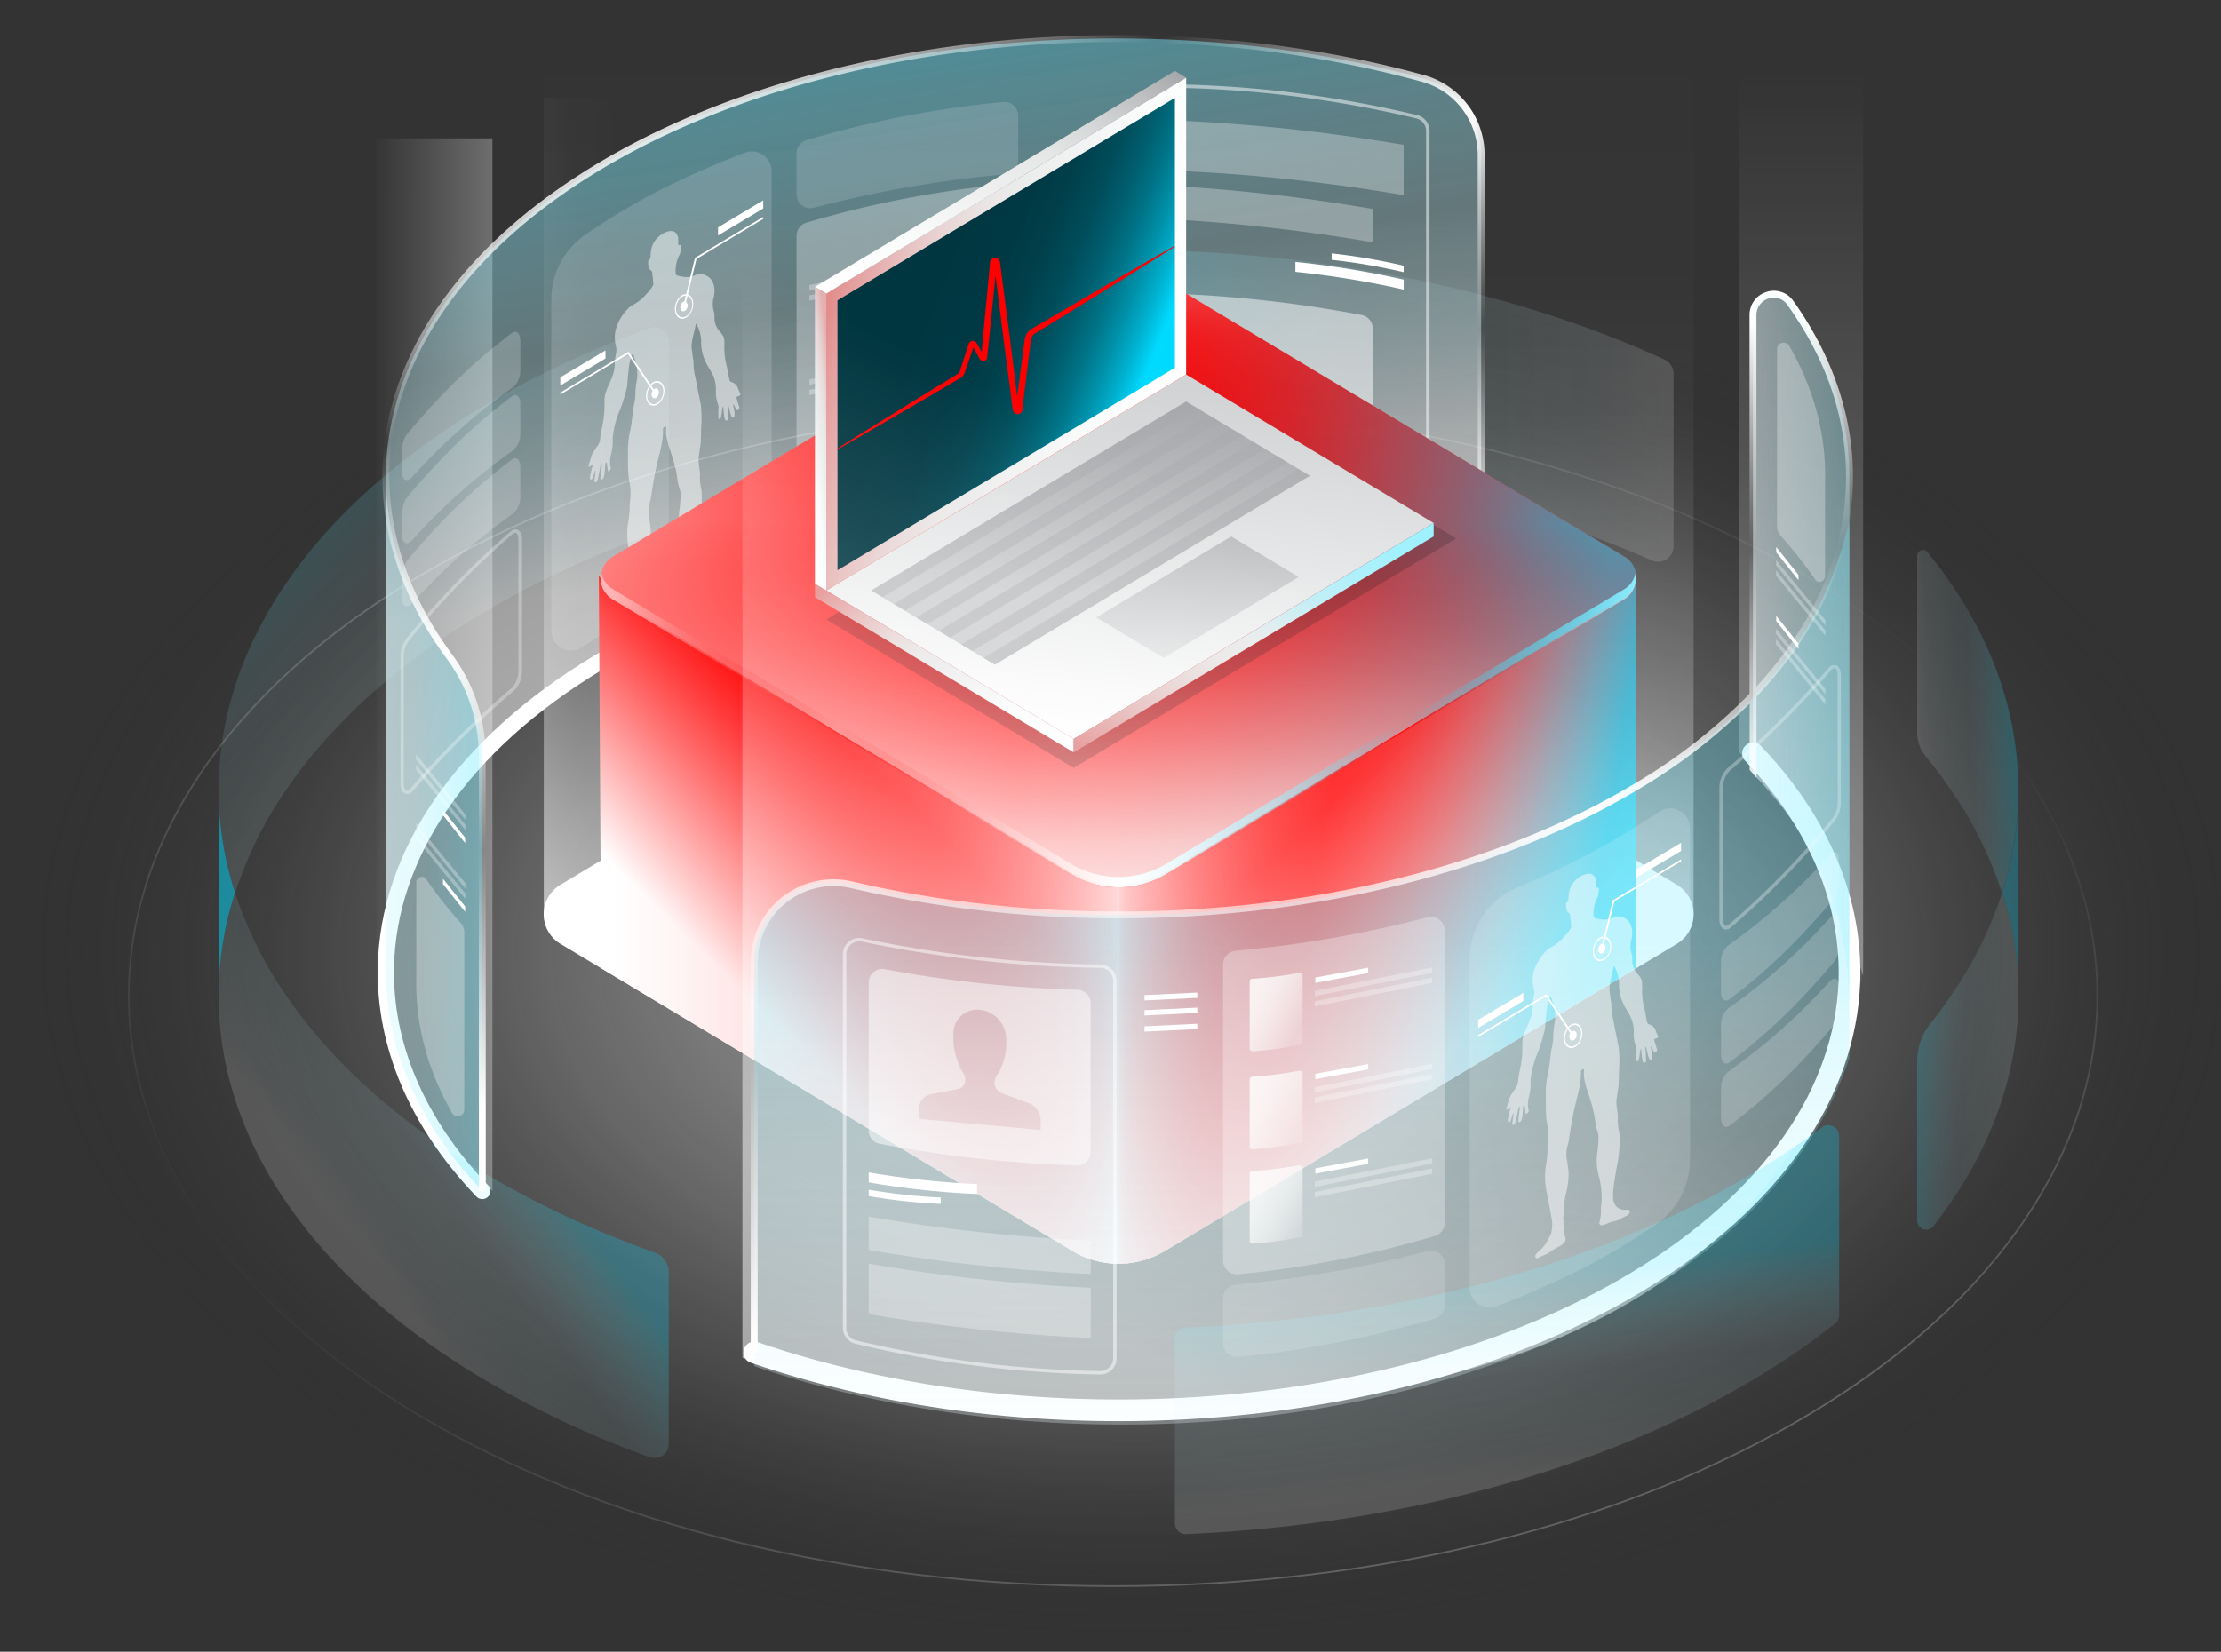 <svg xmlns="http://www.w3.org/2000/svg" xmlns:xlink="http://www.w3.org/1999/xlink" width="820" height="609.978" viewBox="0 0 820 609.978"><rect x="0" y="0" width="820" height="609.978" fill="#333333" stroke="none"/><defs><style>.a{fill:url(#a);}.b,.c{fill:none;stroke:#fff;stroke-linecap:round;stroke-miterlimit:10;}.b{stroke-width:6px;}.c{stroke-width:8px;}.d{opacity:0.32;fill:url(#b);}.e,.f,.g{opacity:0.49;}.e{fill:url(#c);}.f{fill:url(#d);}.h{fill:#00daff;}.h,.n,.o,.q,.t{opacity:0.5;}.i{fill:url(#e);}.j{fill:url(#f);}.k{fill:url(#g);}.l{fill:url(#h);}.m{fill:url(#i);}.n{fill:url(#j);}.o{fill:url(#k);}.p{fill:url(#l);}.r,.s,.t,.u{fill:#fff;}.s{opacity:0.15;}.az,.ba,.u,.v{opacity:0.3;}.w{opacity:0.2;}.x{fill:url(#m);}.y{fill:url(#n);}.z{fill:url(#o);}.aa{fill:url(#p);}.ab{fill:url(#q);}.ac{fill:url(#r);}.ad{fill:url(#s);}.ae{fill:url(#t);}.af{fill:url(#u);}.ag{fill:url(#v);}.ah{fill:url(#w);}.ai{fill:url(#x);}.aj{fill:url(#y);}.ak{fill:url(#z);}.al{fill:#231f20;opacity:0.22;}.am{fill:url(#aa);}.an{fill:url(#ab);}.ao{fill:url(#ac);}.ap{fill:url(#ad);}.aq{fill:url(#ae);}.ar{fill:url(#af);}.as{fill:url(#ag);}.at{fill:red;}.au{fill:url(#ah);}.av{fill:url(#ai);}.aw{fill:#a7a9ac;opacity:0.33;}.ax{fill:url(#aj);}.ay{fill:url(#ak);}.az{fill:url(#al);}.ba{fill:url(#am);}.bb{fill:url(#an);}.bc{fill:url(#ao);}.bd{fill:url(#ap);}.be{fill:url(#aq);}</style><radialGradient id="a" cx="417.955" cy="351.416" r="547.441" gradientTransform="translate(107.049 188.358) scale(0.744 0.464)" gradientUnits="userSpaceOnUse"><stop offset="0" stop-color="#fff" stop-opacity="0.502"/><stop offset="0.18" stop-color="#f8f8f8" stop-opacity="0.478"/><stop offset="0.36" stop-color="#e4e3e3" stop-opacity="0.439"/><stop offset="0.53" stop-color="#c1c0c0" stop-opacity="0.361"/><stop offset="0.71" stop-color="#918f8f" stop-opacity="0.251"/><stop offset="0.88" stop-color="#535051" stop-opacity="0.11"/><stop offset="1" stop-color="#231f20" stop-opacity="0"/></radialGradient><linearGradient id="b" x1="0.26" y1="0.026" x2="0.706" y2="0.907" gradientUnits="objectBoundingBox"><stop offset="0" stop-color="#fff" stop-opacity="0.698"/><stop offset="0.13" stop-color="#fff" stop-opacity="0.49"/><stop offset="0.3" stop-color="#fff" stop-opacity="0.231"/><stop offset="0.43" stop-color="#fff" stop-opacity="0.059"/><stop offset="0.5" stop-color="#fff" stop-opacity="0"/><stop offset="0.56" stop-color="#fff" stop-opacity="0.031"/><stop offset="0.64" stop-color="#fff" stop-opacity="0.102"/><stop offset="0.73" stop-color="#fff" stop-opacity="0.22"/><stop offset="0.83" stop-color="#fff" stop-opacity="0.38"/><stop offset="0.94" stop-color="#fff" stop-opacity="0.588"/><stop offset="1" stop-color="#fff" stop-opacity="0.698"/></linearGradient><linearGradient id="c" x1="0.477" y1="0.381" x2="0.567" y2="0.853" gradientUnits="objectBoundingBox"><stop offset="0" stop-color="#00daff" stop-opacity="0.502"/><stop offset="0.1" stop-color="#2de1ff" stop-opacity="0.431"/><stop offset="0.36" stop-color="#92efff" stop-opacity="0.259"/><stop offset="0.5" stop-color="#b9f5ff" stop-opacity="0.2"/><stop offset="0.65" stop-color="#c5f7ff" stop-opacity="0.22"/><stop offset="0.87" stop-color="#e5fbff" stop-opacity="0.259"/><stop offset="1" stop-color="#fff" stop-opacity="0.302"/></linearGradient><linearGradient id="d" x1="0" y1="0.5" x2="1" y2="0.5" xlink:href="#c"/><linearGradient id="e" x1="-0.126" y1="0.405" x2="1.073" y2="0.602" xlink:href="#c"/><linearGradient id="f" x1="0.996" y1="0.425" x2="-0.007" y2="0.561" xlink:href="#c"/><linearGradient id="g" x1="0.628" y1="0.39" x2="0.342" y2="0.656" xlink:href="#c"/><linearGradient id="h" x1="0.201" y1="0.15" x2="0.674" y2="0.686" xlink:href="#c"/><linearGradient id="i" x1="2.159" y1="0.543" x2="-0.061" y2="0.461" gradientUnits="objectBoundingBox"><stop offset="0.2" stop-color="#fff" stop-opacity="0.502"/><stop offset="0.65" stop-color="#fff" stop-opacity="0.212"/><stop offset="1" stop-color="#fff" stop-opacity="0"/></linearGradient><linearGradient id="j" x1="0.499" y1="0.551" x2="0.405" y2="0.04" gradientUnits="objectBoundingBox"><stop offset="0" stop-color="#fff"/><stop offset="0.26" stop-color="#d8f9ff" stop-opacity="0.831"/><stop offset="0.48" stop-color="#baf5ff" stop-opacity="0.698"/><stop offset="1" stop-color="#66e9ff"/></linearGradient><linearGradient id="k" x1="-0.55" y1="0.609" x2="0.876" y2="0.461" gradientUnits="objectBoundingBox"><stop offset="0" stop-color="#fff"/><stop offset="0.3" stop-color="#dbfaff" stop-opacity="0.859"/><stop offset="0.63" stop-color="#b0f4ff" stop-opacity="0.698"/><stop offset="1" stop-color="#66e9ff" stop-opacity="0.698"/></linearGradient><linearGradient id="l" x1="0.61" y1="0.68" x2="0.307" y2="0.055" gradientUnits="objectBoundingBox"><stop offset="0" stop-color="#fff"/><stop offset="0.07" stop-color="#fff" stop-opacity="0.761"/><stop offset="0.23" stop-color="#fff" stop-opacity="0.169"/><stop offset="0.28" stop-color="#fff" stop-opacity="0"/><stop offset="0.41" stop-color="#fff" stop-opacity="0.529"/><stop offset="0.52" stop-color="#fff"/><stop offset="0.78" stop-color="#fff" stop-opacity="0"/><stop offset="1" stop-color="#fff"/></linearGradient><linearGradient id="m" x1="-71.972" y1="9.999" x2="-71.187" y2="10.692" gradientUnits="objectBoundingBox"><stop offset="0" stop-color="#fff" stop-opacity="0.8"/><stop offset="0.14" stop-color="#fff" stop-opacity="0.78"/><stop offset="0.31" stop-color="#fff" stop-opacity="0.729"/><stop offset="0.48" stop-color="#fff" stop-opacity="0.639"/><stop offset="0.66" stop-color="#fff" stop-opacity="0.51"/><stop offset="0.85" stop-color="#fff" stop-opacity="0.349"/><stop offset="1" stop-color="#fff" stop-opacity="0.2"/></linearGradient><linearGradient id="n" x1="-71.986" y1="12.469" x2="-71.146" y2="13.226" xlink:href="#m"/><linearGradient id="o" x1="-72.003" y1="14.869" x2="-71.116" y2="15.653" xlink:href="#m"/><linearGradient id="p" x1="0.5" y1="0.719" x2="0.5" y2="0.009" gradientUnits="objectBoundingBox"><stop offset="0" stop-color="#fff" stop-opacity="0.502"/><stop offset="0.06" stop-color="#fff" stop-opacity="0.42"/><stop offset="0.17" stop-color="#fff" stop-opacity="0.29"/><stop offset="0.29" stop-color="#fff" stop-opacity="0.188"/><stop offset="0.42" stop-color="#fff" stop-opacity="0.102"/><stop offset="0.56" stop-color="#fff" stop-opacity="0.039"/><stop offset="0.74" stop-color="#fff" stop-opacity="0.012"/><stop offset="1" stop-color="#fff" stop-opacity="0"/></linearGradient><linearGradient id="q" x1="-0.083" y1="0.563" x2="0.186" y2="0.534" gradientUnits="objectBoundingBox"><stop offset="0" stop-color="#fff" stop-opacity="0.302"/><stop offset="0.01" stop-color="#fff" stop-opacity="0.29"/><stop offset="0.15" stop-color="#fff" stop-opacity="0.188"/><stop offset="0.31" stop-color="#fff" stop-opacity="0.102"/><stop offset="0.48" stop-color="#fff" stop-opacity="0.039"/><stop offset="0.69" stop-color="#fff" stop-opacity="0.012"/><stop offset="1" stop-color="#fff" stop-opacity="0"/></linearGradient><linearGradient id="r" x1="-10.047" y1="0.563" x2="-9.778" y2="0.534" xlink:href="#q"/><linearGradient id="s" x1="0.005" y1="0.495" x2="0.996" y2="0.505" gradientUnits="objectBoundingBox"><stop offset="0" stop-color="#ff8a8a"/><stop offset="0.4" stop-color="red"/></linearGradient><linearGradient id="t" x1="0.389" y1="0.345" x2="0.639" y2="0.693" gradientUnits="objectBoundingBox"><stop offset="0" stop-color="red"/><stop offset="0.29" stop-color="#ff3c3c"/><stop offset="0.94" stop-color="#ffd3d3"/><stop offset="1" stop-color="#ffe0e0"/></linearGradient><linearGradient id="u" x1="0.613" y1="0.347" x2="0.37" y2="0.675" gradientUnits="objectBoundingBox"><stop offset="0" stop-color="red"/><stop offset="0.25" stop-color="#ff3c3c"/><stop offset="0.83" stop-color="#ffd3d3"/><stop offset="1" stop-color="#fff"/></linearGradient><linearGradient id="v" x1="0.053" y1="0.466" x2="0.969" y2="0.536" gradientUnits="objectBoundingBox"><stop offset="0" stop-color="red" stop-opacity="0"/><stop offset="0.37" stop-color="red" stop-opacity="0"/><stop offset="0.55" stop-color="#aa4955" stop-opacity="0.231"/><stop offset="0.76" stop-color="#4f97b0" stop-opacity="0.478"/><stop offset="0.92" stop-color="#16c7e9" stop-opacity="0.639"/><stop offset="1" stop-color="#00daff" stop-opacity="0.698"/></linearGradient><linearGradient id="w" x1="0.907" y1="0.581" x2="0.373" y2="0.475" gradientUnits="objectBoundingBox"><stop offset="0" stop-color="#00daff" stop-opacity="0.698"/><stop offset="1" stop-color="#fff" stop-opacity="0"/></linearGradient><linearGradient id="x" x1="0.496" y1="0.991" x2="0.504" y2="0.028" gradientUnits="objectBoundingBox"><stop offset="0" stop-color="#fff" stop-opacity="0.8"/><stop offset="0.06" stop-color="#fff2f2" stop-opacity="0.761"/><stop offset="0.16" stop-color="#ffd0d0" stop-opacity="0.651"/><stop offset="0.3" stop-color="#ff9898" stop-opacity="0.478"/><stop offset="0.46" stop-color="#ff4b4b" stop-opacity="0.239"/><stop offset="0.6" stop-color="red" stop-opacity="0"/><stop offset="0.73" stop-color="#ff0f0f" stop-opacity="0.012"/><stop offset="0.83" stop-color="#ff3f3f" stop-opacity="0.051"/><stop offset="0.92" stop-color="#ff8f8f" stop-opacity="0.11"/><stop offset="1" stop-color="#fff" stop-opacity="0.2"/></linearGradient><linearGradient id="y" x1="0.013" y1="0.5" x2="0.984" y2="0.5" gradientUnits="objectBoundingBox"><stop offset="0" stop-color="red" stop-opacity="0"/><stop offset="0.05" stop-color="#ff0909" stop-opacity="0.031"/><stop offset="0.13" stop-color="#f22" stop-opacity="0.11"/><stop offset="0.22" stop-color="#ff4b4b" stop-opacity="0.239"/><stop offset="0.32" stop-color="#ff8484" stop-opacity="0.42"/><stop offset="0.43" stop-color="#ffcdcd" stop-opacity="0.639"/><stop offset="0.5" stop-color="#fff" stop-opacity="0.8"/><stop offset="0.51" stop-color="#fff0f0" stop-opacity="0.749"/><stop offset="0.58" stop-color="#ffb1b1" stop-opacity="0.561"/><stop offset="0.65" stop-color="#ff7b7b" stop-opacity="0.388"/><stop offset="0.72" stop-color="#ff4f4f" stop-opacity="0.251"/><stop offset="0.79" stop-color="#ff2c2c" stop-opacity="0.141"/><stop offset="0.86" stop-color="#ff1414" stop-opacity="0.059"/><stop offset="0.93" stop-color="#ff0505" stop-opacity="0.02"/><stop offset="1" stop-color="red" stop-opacity="0"/></linearGradient><linearGradient id="z" x1="0.004" y1="0.485" x2="0.995" y2="0.505" gradientUnits="objectBoundingBox"><stop offset="0" stop-color="#ffb5b5"/><stop offset="0.23" stop-color="red" stop-opacity="0"/><stop offset="0.23" stop-color="#ff0505" stop-opacity="0.02"/><stop offset="0.29" stop-color="#ff5050" stop-opacity="0.31"/><stop offset="0.35" stop-color="#ff8e8e" stop-opacity="0.561"/><stop offset="0.4" stop-color="#ffbfbf" stop-opacity="0.749"/><stop offset="0.45" stop-color="#ffe2e2" stop-opacity="0.89"/><stop offset="0.49" stop-color="#fff7f7" stop-opacity="0.969"/><stop offset="0.51" stop-color="#fff"/><stop offset="0.53" stop-color="#f7feff" stop-opacity="0.969"/><stop offset="0.57" stop-color="#e2fbff" stop-opacity="0.89"/><stop offset="0.61" stop-color="#bff6ff" stop-opacity="0.749"/><stop offset="0.66" stop-color="#8fefff" stop-opacity="0.561"/><stop offset="0.71" stop-color="#51e6ff" stop-opacity="0.322"/><stop offset="0.77" stop-color="#06dbff" stop-opacity="0.02"/><stop offset="0.78" stop-color="#00daff" stop-opacity="0"/><stop offset="1" stop-color="#94efff"/></linearGradient><linearGradient id="aa" x1="0.589" y1="0.037" x2="0.408" y2="0.98" gradientUnits="objectBoundingBox"><stop offset="0" stop-color="#d1d3d4"/><stop offset="1" stop-color="#fff"/></linearGradient><linearGradient id="ab" x1="0.974" y1="0.955" x2="0.027" y2="0.045" gradientUnits="objectBoundingBox"><stop offset="0" stop-color="#fff"/><stop offset="0.23" stop-color="#fafbfb"/><stop offset="0.49" stop-color="#ededed"/><stop offset="0.51" stop-color="#ebecec"/><stop offset="0.6" stop-color="#ebe7e7"/><stop offset="0.71" stop-color="#e9d7d7"/><stop offset="0.83" stop-color="#e7bebe"/><stop offset="0.96" stop-color="#e49b9b"/><stop offset="1" stop-color="#e38d8d"/></linearGradient><linearGradient id="ac" x1="0.987" y1="0.019" x2="0.017" y2="0.977" gradientUnits="objectBoundingBox"><stop offset="0" stop-color="#9ef1ff"/><stop offset="0.11" stop-color="#a3f1fe"/><stop offset="0.23" stop-color="#b1f0fa"/><stop offset="0.36" stop-color="#c7eef5"/><stop offset="0.49" stop-color="#e7eced"/><stop offset="0.51" stop-color="#ebecec"/><stop offset="0.6" stop-color="#ebe7e7"/><stop offset="0.71" stop-color="#e9d7d7"/><stop offset="0.83" stop-color="#e7bebe"/><stop offset="0.96" stop-color="#e49b9b"/><stop offset="1" stop-color="#e38d8d"/></linearGradient><linearGradient id="ad" x1="0.967" y1="0.618" x2="0.024" y2="0.38" xlink:href="#ab"/><linearGradient id="ae" x1="0.025" y1="0.965" x2="0.985" y2="0.026" gradientUnits="objectBoundingBox"><stop offset="0" stop-color="#fff"/><stop offset="0.23" stop-color="#fafbfb"/><stop offset="0.49" stop-color="#ededed"/><stop offset="0.51" stop-color="#ebecec"/><stop offset="0.62" stop-color="#e6e7e7"/><stop offset="0.75" stop-color="#d6d8d9"/><stop offset="0.9" stop-color="#bdbfc1"/><stop offset="1" stop-color="#a7a9ac"/></linearGradient><linearGradient id="af" x1="0.349" y1="0.984" x2="0.645" y2="0.041" gradientUnits="objectBoundingBox"><stop offset="0" stop-color="#fff"/><stop offset="0.23" stop-color="#fafbfb"/><stop offset="0.49" stop-color="#ededed"/><stop offset="0.51" stop-color="#ebecec"/><stop offset="0.62" stop-color="#eae7e7"/><stop offset="0.77" stop-color="#e8d7d7"/><stop offset="0.92" stop-color="#e5bebe"/><stop offset="1" stop-color="#e3afaf"/></linearGradient><linearGradient id="ag" x1="0.28" y1="0.377" x2="0.856" y2="0.699" gradientUnits="objectBoundingBox"><stop offset="0" stop-color="#003640"/><stop offset="0.24" stop-color="#003843"/><stop offset="0.39" stop-color="#00404b"/><stop offset="0.52" stop-color="#004c5a"/><stop offset="0.63" stop-color="#005e6e"/><stop offset="0.73" stop-color="#007589"/><stop offset="0.82" stop-color="#0091aa"/><stop offset="0.91" stop-color="#00b2d0"/><stop offset="0.99" stop-color="#00d7fc"/><stop offset="1" stop-color="#00daff"/></linearGradient><linearGradient id="ah" x1="0.559" y1="0.005" x2="0.472" y2="0.738" gradientUnits="objectBoundingBox"><stop offset="0" stop-color="#a7a9ac"/><stop offset="1" stop-color="#d1d3d4"/></linearGradient><linearGradient id="ai" x1="0.542" y1="-0.046" x2="0.46" y2="1.022" gradientUnits="objectBoundingBox"><stop offset="0" stop-color="#bcbec0"/><stop offset="1" stop-color="#e6e7e8"/></linearGradient><linearGradient id="aj" x1="0.5" y1="0.833" x2="0.5" y2="0.036" gradientUnits="objectBoundingBox"><stop offset="0" stop-color="#fff" stop-opacity="0.302"/><stop offset="0.29" stop-color="#fff" stop-opacity="0.212"/><stop offset="1" stop-color="#fff" stop-opacity="0"/></linearGradient><linearGradient id="ak" x1="0.18" y1="1.004" x2="0.534" y2="0.251" xlink:href="#i"/><linearGradient id="al" x1="0.5" y1="0.993" x2="0.5" y2="0.451" gradientUnits="objectBoundingBox"><stop offset="0" stop-color="#fff"/><stop offset="0.28" stop-color="#d7f9ff" stop-opacity="0.871"/><stop offset="0.63" stop-color="#a1f1ff" stop-opacity="0.698"/><stop offset="1" stop-color="#66e9ff"/></linearGradient><linearGradient id="am" x1="-0.317" y1="0.623" x2="2.794" y2="0.186" gradientUnits="objectBoundingBox"><stop offset="0" stop-color="#fff"/><stop offset="0.21" stop-color="#d6f9ff" stop-opacity="0.839"/><stop offset="0.63" stop-color="#7cecff" stop-opacity="0.502"/><stop offset="1" stop-color="#66e9ff"/></linearGradient><linearGradient id="an" x1="0.5" y1="0.991" x2="0.5" y2="0.029" xlink:href="#l"/><linearGradient id="ao" x1="0.066" y1="0.117" x2="0.852" y2="0.811" xlink:href="#m"/><linearGradient id="ap" x1="0.052" y1="0.096" x2="0.892" y2="0.853" xlink:href="#m"/><linearGradient id="aq" x1="0.034" y1="0.089" x2="0.923" y2="0.873" xlink:href="#m"/></defs><rect class="a" width="820" height="609.978"/><g transform="translate(142.455 197.209)"><path class="b" d="M516.49,176.553c-103.162-35.43-237.726-26.8-325.576,25.911-51.594,30.956-77.836,71.583-78.789,112.376h0c-.648,28.669,11.208,57.427,35.582,82.97" transform="translate(-112.1 -155.186)"/><path class="c" d="M587.869,218.93c24.768,25.949,36.611,55.228,35.582,84.355-1.487,40.335-27.729,80.39-78.725,110.99-87.849,52.7-222.388,61.328-325.576,25.911" transform="translate(-83.113 -137.926)"/></g><g transform="translate(47.248 149.457)"><path class="d" d="M400.968,554.24h0c-97.52,0-188.953-22.633-257.461-63.7-34.629-20.765-61.455-45.062-79.729-72.193-17.651-26.229-26.6-53.945-26.6-82.423s8.9-56.181,26.572-82.4c18.248-27.131,45.062-51.429,79.666-72.193,68.483-41.085,159.9-63.717,257.423-63.717h0c97.52,0,188.941,22.633,257.423,63.717,34.629,20.777,61.443,45.075,79.716,72.232,17.639,26.216,26.585,53.945,26.585,82.423s-8.9,56.181-26.559,82.385c-18.261,27.131-45.049,51.416-79.653,72.168C589.9,531.607,498.488,554.24,400.968,554.24Zm-.127-435.994c-97.406,0-188.712,22.595-257.093,63.628-34.527,20.714-61.265,44.948-79.475,72-17.562,26.1-26.47,53.716-26.458,82.042s8.9,55.915,26.5,82.067c18.223,27.055,44.973,51.289,79.526,72,68.406,41.021,159.725,63.6,257.131,63.616s188.7-22.595,257.055-63.616c34.527-20.7,61.252-44.922,79.45-71.977,17.562-26.1,26.458-53.691,26.458-82.029s-8.9-55.915-26.483-82.08c-18.21-27.068-44.96-51.3-79.5-72.028-68.394-41.034-159.7-63.628-257.105-63.628Z" transform="translate(-37.18 -117.61)"/></g><g transform="translate(80.723 92.217)"><path class="e" d="M555.833,344.108c-58.456,35.074-133.75,54.288-210.671,57.643a3.99,3.99,0,0,0-3.812,3.978v68.267a3.99,3.99,0,0,0,4.155,3.99c76.794-3.393,151.961-22.607,210.328-57.63a280.284,280.284,0,0,0,29.228-20.066,3.952,3.952,0,0,0,1.512-3.139v-66.2a3.978,3.978,0,0,0-6.354-3.177,282.023,282.023,0,0,1-24.386,16.33Z" transform="translate(11.71 -3.673)"/><path class="f" d="M534.309,182.036V118.345a5.719,5.719,0,0,0-3.329-5.21C467.555,84.16,390.431,70.7,314.183,72.774a5.718,5.718,0,0,0-5.553,5.731v64.81a5.731,5.731,0,0,0,5.9,5.719c74.189-1.957,149.279,10.789,211.688,38.263a5.731,5.731,0,0,0,8.095-5.261Z" transform="translate(2.85 -72.567)"/><g class="g" transform="translate(627.105 110.874)"><path class="h" d="M587.734,228.45h0a124.639,124.639,0,0,1-6.024,39.394,125.325,125.325,0,0,1,6,35.366h0Z" transform="translate(-550.309 -141.23)"/><path class="i" d="M594.374,294.816a125.324,125.324,0,0,0-6-35.366,146.205,146.205,0,0,1-17.1,35.366q-4.282,6.532-9.353,12.911A22.137,22.137,0,0,0,557,321.477v59a3.355,3.355,0,0,0,6,2.071C584.614,354.886,595.047,324.807,594.374,294.816Z" transform="translate(-557 -132.835)"/><path class="j" d="M557,161.944v65.28a13.724,13.724,0,0,0,3.088,8.7q4.5,5.49,8.413,11.107a148.058,148.058,0,0,1,19.824,39.394,124.641,124.641,0,0,0,6.023-39.394c-.318-29.647-11.437-59.269-33.523-86.413A2.148,2.148,0,0,0,557,161.944Z" transform="translate(-557 -159.815)"/></g><path class="h" d="M69.568,268.128a124.27,124.27,0,0,1-6.036-38.975V227.12h0v80.9h0A124.372,124.372,0,0,1,69.568,268.128Z" transform="translate(-63.522 -30.716)"/><g class="g" transform="translate(0.012 28.597)"><path class="k" d="M160.6,362.413c-31.1-18.655-54.644-40.157-70.859-63.133a148.237,148.237,0,0,1-20.18-39.89,124.372,124.372,0,0,0-6.024,39.89c.737,50.577,33.04,101.015,97.063,139.38a361.6,361.6,0,0,0,62.014,29.228,5.261,5.261,0,0,0,7.078-4.943V399.532a7.625,7.625,0,0,0-5.083-7.193,363.156,363.156,0,0,1-64.009-29.927Z" transform="translate(-63.532 -50.575)"/><path class="l" d="M160.519,124.666C97.056,162.79,64.765,212.694,63.57,262.877v2.033a124.27,124.27,0,0,0,6.036,38.975,148.835,148.835,0,0,1,20.968-41.008c16.114-22.544,39.394-43.626,69.995-61.963a364.093,364.093,0,0,1,65.674-30.5,5.2,5.2,0,0,0,3.495-4.918v-65.2a5.223,5.223,0,0,0-7.015-4.905,361.373,361.373,0,0,0-62.2,29.279Z" transform="translate(-63.522 -95.071)"/></g></g><g transform="translate(138.922 51.111)"><path class="m" d="M109.32,40.22H152.2V428.928L128.649,406.5,109.32,354.181Z" transform="translate(-109.32 -40.22)"/></g><g transform="translate(142.481 14.192)"><path class="n" d="M112.184,169.422c1.487-40.322,27.729-80.377,78.789-110.978C272.76,9.328,395.175-1.512,494.944,25.9a29.228,29.228,0,0,1,21.54,28.262v161.39c-103.162-35.43-237.726-26.8-325.576,25.911-51.594,30.956-77.836,71.583-78.789,112.376Z" transform="translate(-112.12 -11.168)"/></g><g transform="translate(142.481 172.446)"><path class="o" d="M112.145,320.091c-.648,28.669,11.208,57.427,35.582,82.97V242.383a62.269,62.269,0,0,0-12.352-36.967c-16.33-22.086-24.056-45.952-23.179-69.715Z" transform="translate(-112.12 -135.7)"/></g><g transform="translate(141.207 12.959)"><path class="p" d="M149.257,437.045h-2.542V276.367A60.6,60.6,0,0,0,134.6,240.15c-16.215-21.934-24.31-46.307-23.421-70.5,1.563-42.482,29.736-82.271,79.348-112.033,79.64-47.782,202.22-60.922,304.989-32.685a30.626,30.626,0,0,1,22.506,29.495v161.39h-2.542V54.424a28.072,28.072,0,0,0-20.6-26.979C392.7-.677,270.922,12.348,191.841,59.8c-48.849,29.3-76.578,68.33-78.115,109.936-.864,23.611,7.053,47.438,22.874,68.9a63.171,63.171,0,0,1,12.606,37.73Z" transform="translate(-111.118 -10.197)"/></g><g transform="translate(147.894 31.147)"><g class="q" transform="translate(69.389 54.18)"><path class="r" d="M209.039,110.231c.165,1.271.343,2.631.521,3.939a8.234,8.234,0,0,1,.2,1.6,20.052,20.052,0,0,0,.61,5.083c.318,1.487.585,3,.877,4.5l1.067,5.325a3.64,3.64,0,0,1,.127.534,54.4,54.4,0,0,1,.254,6.481c-.152,2.427-.165,4.791-.254,7.193a21.5,21.5,0,0,1-.292,2.3c-.178,1.271-.369,2.542-.534,3.812a5.338,5.338,0,0,0,0,1.271c.152,1.372.343,2.732.508,4.1a10.166,10.166,0,0,1,0,1.4,20.472,20.472,0,0,0,.559,5.185,9.375,9.375,0,0,1,.076,1.067,46.043,46.043,0,0,1-.966,11.208c-.445,2.542-.877,5.007-1.195,7.485a27.077,27.077,0,0,0-.241,3.812c0,3.088,1.919,4.956,4.664,4.753a2.415,2.415,0,0,1,1.271.178.775.775,0,0,1,.216.839,2.414,2.414,0,0,1-.864,1.106,18.476,18.476,0,0,0-2.834,1.423,6.507,6.507,0,0,1-2.2.737,11.055,11.055,0,0,0-2.631.928,7.955,7.955,0,0,1-1.741.521c-.674.1-1.131-.534-.851-1.347a14.131,14.131,0,0,0,.483-4.727c0-1.042.267-2.2.28-3.241a33.536,33.536,0,0,0-1.271-9.76,20.815,20.815,0,0,1-.254-8.285c.191-1.487.267-2.936.369-4.384a7.968,7.968,0,0,0-.546-3.431,19.06,19.06,0,0,1-.674-3.2c-.127-.762-.165-1.589-.343-2.313a67.83,67.83,0,0,0-2.287-8.146,37.932,37.932,0,0,1-1.487-5.655,14.053,14.053,0,0,1,0-2.656c0-.432-.14-.61-.6-.394a.9.9,0,0,0-.572.978c.165,3.812-1.055,7.892-2.046,11.984-.635,2.542-1.08,5.159-1.55,7.726-.343,1.906-.585,3.812-.9,5.655-.1.61-.292,1.271-.445,1.868a11.437,11.437,0,0,0-.267,5.083,34.588,34.588,0,0,1,.673,5.261,30.982,30.982,0,0,1-.966,7.243,26.891,26.891,0,0,0-.8,6.57,3.025,3.025,0,0,1,0,1.118,5.452,5.452,0,0,0,.114,3.495,3.126,3.126,0,0,1,0,1.474,4.206,4.206,0,0,0,.241,2.974,3.064,3.064,0,0,1,.254,1.08,2.211,2.211,0,0,1-.89,1.893,6.684,6.684,0,0,1-1.449.991,20.334,20.334,0,0,0-3.812,2.364,3.978,3.978,0,0,1-.724.445,19.343,19.343,0,0,0-3.3,1.487.712.712,0,0,1-.864-.241,1.156,1.156,0,0,1,.356-1.385c.267-.267.483-.7.75-.864a11.92,11.92,0,0,0,3.329-4.054c.368-.6.686-1.271,1-1.843a3.38,3.38,0,0,0,.356-.851,17.792,17.792,0,0,0,.356-4.054c-.521-3.558-1.271-6.977-1.906-10.471a28.733,28.733,0,0,1-.7-7.625,26.491,26.491,0,0,1,.343-3.113,33.37,33.37,0,0,0,.546-6.024c0-1.093.241-2.3.267-3.406a19.9,19.9,0,0,0-.254-4.893c-.851-3.52-.572-7.625-.648-11.6a32.875,32.875,0,0,1,.8-7.841c.521-2.3.686-4.537,1.017-6.8a16.911,16.911,0,0,1,.368-2.542,21.209,21.209,0,0,0,.572-5.083,35.377,35.377,0,0,1,.61-4.778,14.742,14.742,0,0,0,0-3.253c0-2.237-1.017-3.812-1.334-5.782,0-.1-.165-.127-.28-.14s-.152.178-.2.28a15.415,15.415,0,0,0-1.207,4.74c-.28,2.148-.419,4.244-.623,6.354a2.91,2.91,0,0,1-.064.661,65.977,65.977,0,0,1-2.427,8.209,34.985,34.985,0,0,0-2.681,9.175,10.167,10.167,0,0,0-.191,1.792,19.952,19.952,0,0,1-.7,6.214,10.763,10.763,0,0,0-.1,4.257c0,.241.191.457.1.686a2.033,2.033,0,0,1-.635.851c-.381.28-.458,0-.5-.356-.1-.877-.2-1.754-.33-2.631,0-.1-.178-.114-.267-.165-.089.152-.241.318-.254.432-.127,1.271-.2,2.389-.343,3.584a7.333,7.333,0,0,1-.356,1.677,1.563,1.563,0,0,1-.712.661c-.14.064-.292-.178-.419-.318a.584.584,0,0,1,0-.305c.191-1.588.381-3.164.559-4.74a1.251,1.251,0,0,0-.152-.432,2.873,2.873,0,0,0-.356.623c-.33,1.525-.61,3.024-.928,4.537-.178.851-.6,1.588-.94,1.677s-.445-.483-.318-1.334.241-1.868.343-2.8c0-.127-.089-.216-.14-.318a1.894,1.894,0,0,1-.165.5l-.61,1.881c-.152.508-.432,1.029-.864,1-.2,0-.33-.47-.292-.788a19.77,19.77,0,0,1,.432-2.338c.152-.674.356-1.36.534-2.046a3.365,3.365,0,0,1,.114-.623c-.152.152-.3.318-.47.457a4.192,4.192,0,0,1-.686.534c-.343.165-.585.14-.432-.381.381-1.271.737-2.542,1.131-3.749a4.447,4.447,0,0,1,.521-1,19.85,19.85,0,0,1,1.372-2.1,5.744,5.744,0,0,0,1.271-3.317,27.763,27.763,0,0,1,.635-3.812,38.469,38.469,0,0,0,.928-9.137,13.33,13.33,0,0,1,.33-3.406,22.672,22.672,0,0,1,1.271-3.215c.432-1.029.89-2.059,1.271-3.088a13.979,13.979,0,0,0,.928-4.842,27.08,27.08,0,0,1,.483-3.939,4.5,4.5,0,0,0,0-2.148,14.272,14.272,0,0,1-.419-4.791,12.544,12.544,0,0,1,1.347-4.422,16.787,16.787,0,0,1,3.355-4.842,6.773,6.773,0,0,1,1.957-1.512,16.609,16.609,0,0,0,5.007-4.1,13.572,13.572,0,0,0,2.237-2.847,1.665,1.665,0,0,0,.267-.788c-.114-1.449-.267-2.885-.445-4.3a.928.928,0,0,0-.394-.623c-.953-.635-1.093-1.906-1.067-3.3a1.106,1.106,0,0,1,.2-.635c.915-.572.623-1.169.686-1.779a17.613,17.613,0,0,1,.368-2.643,8.273,8.273,0,0,1,2.681-4.194,7.892,7.892,0,0,1,3.9-2.008c1.97-.292,3.024.877,3.241,2.745a12.708,12.708,0,0,1,0,1.563c0,.572,0,1.042.7.788a.447.447,0,0,1,.381.407,18.322,18.322,0,0,1-.267,2.287,4.156,4.156,0,0,1-.445,1.195,12.708,12.708,0,0,0-1.271,6.71.826.826,0,0,0,.635.7c2.059.483,4.079,1.055,6.735-.241a4.041,4.041,0,0,1,3.647.14c2.046.826,3.139,2.669,3.3,5.388a11.436,11.436,0,0,1-.381,3.113,8.9,8.9,0,0,0,0,4.283,8.666,8.666,0,0,1,.381,2.542,7.18,7.18,0,0,0,1.855,5.3A14.781,14.781,0,0,1,220.756,106a4.384,4.384,0,0,1,.381,1.652,20.663,20.663,0,0,1,0,2.351,25.327,25.327,0,0,0,.839,6.888c.394,1.588.61,3.291.966,4.905.114.47.343,1.017.737,1.118a3.406,3.406,0,0,1,2.542,2.542,10.448,10.448,0,0,0,.674,1.423c.318.686.165.991-.661,1.271s-.712.28-.546.839c.3,1,.572,2.046.915,3.012a.877.877,0,0,1-.241,1.042c-.432.457-.686.178-.826,0-.343-.534-.585-1.156-.877-1.728,0-.089-.127-.1-.2-.153a.8.8,0,0,0-.064.33c.152.839.343,1.665.47,2.542a3.812,3.812,0,0,1,0,1.372c-.076.445-.61.788-.813.546a2.682,2.682,0,0,1-.534-1.017c-.33-1.144-.61-2.338-.915-3.495a.813.813,0,0,0-.178-.28,2.746,2.746,0,0,0-.114.5c.076.89.191,1.779.254,2.669v1.868a.851.851,0,0,1-.432.877.621.621,0,0,1-.686-.152,9.277,9.277,0,0,1-.394-1.792c-.127-.966-.2-1.97-.318-2.948,0-.089-.076-.14-.114-.216a1.511,1.511,0,0,0-.152.33c-.114.661-.216,1.271-.318,1.982s-.127.979-.229,1.487-.292.75-.635.737-.318-.241-.318-.457a24.371,24.371,0,0,1,0-3.329,3.457,3.457,0,0,0-.165-1.576,13.2,13.2,0,0,1-.8-5.007,12.466,12.466,0,0,0-1.677-6.913c-.686-1.271-1.538-2.453-2.135-3.812a16.609,16.609,0,0,1-1.614-6.824,13.382,13.382,0,0,0-1.741-7.027c0-.076-.127-.127-.191-.2a3.4,3.4,0,0,0-.089.343C210.069,104.513,208.963,107.5,209.039,110.231Z" transform="translate(-170.983 -67.145)"/></g><path class="s" d="M160.16,98.639a29.012,29.012,0,0,1,12.708-23.967,254.523,254.523,0,0,1,26.191-15.8A338.583,338.583,0,0,1,231.6,44.5a7.32,7.32,0,0,1,9.938,6.824V172.344A29.063,29.063,0,0,1,223.5,199.285c-6.125,2.542-13.623,5.871-22.213,10.255A288.466,288.466,0,0,0,171.6,227.052a7.307,7.307,0,0,1-11.437-6.074Z" transform="translate(-104.525 -19.227)"/><ellipse class="r" cx="1.855" cy="1.296" rx="1.855" ry="1.296" transform="translate(102.867 83.386) rotate(-72.67)"/><path class="r" d="M198.918,94.557c-1.843.114-3.113-1.83-2.808-4.333s2.046-4.638,3.9-4.753,3.113,1.83,2.808,4.333S200.773,94.443,198.918,94.557Zm1.017-8.527c-1.614.1-3.152,1.97-3.418,4.168s.851,3.9,2.542,3.812,3.152-1.97,3.418-4.168S201.561,85.929,199.935,86.03Z" transform="translate(-94.803 -8.004)"/><ellipse class="r" cx="1.855" cy="1.296" rx="1.855" ry="1.296" transform="translate(92.23 115.496) rotate(-72.67)"/><path class="r" d="M190.548,119.827c-1.843.114-3.113-1.83-2.808-4.333s2.046-4.638,3.9-4.753,3.113,1.83,2.808,4.333S192.4,119.713,190.548,119.827Zm1.029-8.527c-1.627.1-3.164,1.97-3.431,4.168s.851,3.9,2.478,3.812,3.152-1.97,3.418-4.168S193.166,111.2,191.577,111.3Z" transform="translate(-97.069 -1.161)"/><path class="r" d="M208.61,71.2v-3L225.3,58.23v3Z" transform="translate(-91.405 -15.379)"/><path class="r" d="M162.79,114.792v-3l16.673-9.963v3Z" transform="translate(-103.813 -3.573)"/><path class="r" d="M199.11,96.157l-.61-.14,4.333-17.855.114-.064L228.033,63.04v.75L203.393,78.569Z" transform="translate(-94.143 -14.077)"/><path class="r" d="M162.79,118.044v-.737l25.174-15.1,10.141,15.211-.534.343-9.8-14.69Z" transform="translate(-103.813 -3.47)"/><g class="q" transform="translate(278.823)"><path class="r" d="M341.775,24.51h.114a415.636,415.636,0,0,1,90.378,11.361,5.985,5.985,0,0,1,4.587,5.858V179.673a6.011,6.011,0,0,1-7.244,5.9A454.446,454.446,0,0,0,341.75,175.9a6.062,6.062,0,0,1-5.96-6.024V30.534a6.011,6.011,0,0,1,5.985-6.024Zm89.082,159.929a4.715,4.715,0,0,0,2.961-1.055,4.778,4.778,0,0,0,1.766-3.711V41.729a4.74,4.74,0,0,0-3.609-4.626,414.747,414.747,0,0,0-90.111-11.323,4.854,4.854,0,0,0-3.38,1.347,4.791,4.791,0,0,0-1.423,3.406V169.875a4.791,4.791,0,0,0,4.715,4.753,455.8,455.8,0,0,1,88.091,9.7A4.4,4.4,0,0,0,430.858,184.439Z" transform="translate(-335.79 -24.51)"/></g><path class="t" d="M339.136,150.111a463.935,463.935,0,0,1,71.266,7.625,4.994,4.994,0,0,0,5.884-4.918V98.174a5.007,5.007,0,0,0-4.028-4.918A464.956,464.956,0,0,0,339.4,85.25a4.981,4.981,0,0,0-5.083,4.994v54.822A4.994,4.994,0,0,0,339.136,150.111Z" transform="translate(-57.365 -8.063)"/><path class="r" d="M376.35,76.11a333.492,333.492,0,0,1,39.992,6.545V86.34a333.5,333.5,0,0,0-39.992-6.557Z" transform="translate(-45.984 -10.537)"/><path class="r" d="M386.89,73.63a222.979,222.979,0,0,1,26.6,4.562v2.389a220.444,220.444,0,0,0-26.6-4.562Z" transform="translate(-43.13 -11.209)"/><path class="u" d="M334.29,53.72a662.88,662.88,0,0,1,82,8.9V74.942a662.867,662.867,0,0,0-82-8.9Z" transform="translate(-57.373 -16.6)"/><path class="u" d="M343.29,35.11a662.915,662.915,0,0,1,82,8.9V62.572a665.375,665.375,0,0,0-82-8.9Z" transform="translate(-54.936 -21.64)"/><path class="u" d="M237.787,185.476a432.067,432.067,0,0,1,70.808-12.352,5.083,5.083,0,0,0,4.664-5.083V58.689a5.083,5.083,0,0,0-5.63-5.083,384.612,384.612,0,0,0-72.6,14.131,5.083,5.083,0,0,0-3.609,4.893V180.545a5.083,5.083,0,0,0,6.367,4.931Z" transform="translate(-85.229 -16.639)"/><path class="s" d="M237.787,68.7a433.334,433.334,0,0,1,70.808-12.365,5.083,5.083,0,0,0,4.664-5.083V34.729a5.083,5.083,0,0,0-5.63-5.083,384.613,384.613,0,0,0-72.6,14.131,5.083,5.083,0,0,0-3.609,4.88v15.11a5.083,5.083,0,0,0,6.367,4.931Z" transform="translate(-85.229 -23.127)"/><g class="v" transform="translate(0 164.325)"><path class="r" d="M158.786,153.82a1.868,1.868,0,0,1,.8.178c1.042.47,1.639,1.83,1.639,3.723v48.43a10.268,10.268,0,0,1-2.859,7.167,335.331,335.331,0,0,0-37.285,36.992c-1.271,1.487-2.4,1.36-2.948,1.157-1.118-.419-1.754-1.8-1.754-3.812V200.636a10.865,10.865,0,0,1,2.173-6.494,312.41,312.41,0,0,1,38.441-39.521A2.719,2.719,0,0,1,158.786,153.82Zm-39.992,96.465a2.046,2.046,0,0,0,1.271-.839h0a335.491,335.491,0,0,1,37.425-37.12,9.061,9.061,0,0,0,2.4-6.2v-48.4c0-1.588-.483-2.376-.89-2.542s-.966.178-1.271.407a311.836,311.836,0,0,0-38.289,39.394,9.683,9.683,0,0,0-1.881,5.68V247.68c0,1.665.5,2.453.928,2.542A.6.6,0,0,0,118.794,250.285Z" transform="translate(-116.38 -153.82)"/></g><g class="w" transform="translate(0.635 138.102)"><path class="r" d="M120.451,186.844a222.261,222.261,0,0,1,37.387-33.295,7.955,7.955,0,0,0,2.618-6.062v-11.03c0-2.758-1.474-4.054-3.164-2.783-14.322,10.8-25.644,21.9-38.39,36.929a9.442,9.442,0,0,0-2.021,5.6v8.972C116.88,187.988,118.634,188.865,120.451,186.844Z" transform="translate(-116.88 -133.184)"/></g><g class="w" transform="translate(0.635 114.77)"><path class="r" d="M120.451,168.484a222.259,222.259,0,0,1,37.387-33.295,7.955,7.955,0,0,0,2.618-6.062V118.1c0-2.758-1.474-4.054-3.164-2.783-14.322,10.8-25.644,21.9-38.39,36.929a9.442,9.442,0,0,0-2.021,5.6v8.972C116.88,169.691,118.634,170.441,120.451,168.484Z" transform="translate(-116.88 -114.824)"/></g><g class="w" transform="translate(0.635 91.388)"><path class="r" d="M120.451,150.135a222.26,222.26,0,0,1,37.387-33.295,7.955,7.955,0,0,0,2.618-6.062V99.7c0-2.758-1.474-4.054-3.164-2.783-14.322,10.8-25.644,21.9-38.39,36.929a9.442,9.442,0,0,0-2.021,5.6v8.972C116.88,151.279,118.634,152.092,120.451,150.135Z" transform="translate(-116.88 -96.424)"/></g><path class="x" d="M274.265,147.367a140.277,140.277,0,0,1,16.914-2.148,1.036,1.036,0,0,0,1.118-.89V119.308c0-.521-.635-.928-1.347-.877a122.62,122.62,0,0,0-17.346,2.453.979.979,0,0,0-.864.851v24.78C272.74,147.113,273.49,147.519,274.265,147.367Z" transform="translate(-74.04 0.921)"/><path class="y" d="M274.265,118.919a137.78,137.78,0,0,1,16.914-2.148,1.036,1.036,0,0,0,1.118-.89V90.86c0-.521-.635-.94-1.347-.89A124.463,124.463,0,0,0,273.6,92.436a.979.979,0,0,0-.864.851v24.768C272.74,118.64,273.49,119.072,274.265,118.919Z" transform="translate(-74.04 -6.785)"/><path class="z" d="M274.265,91.469a137.755,137.755,0,0,1,16.914-2.16,1.027,1.027,0,0,0,1.118-.877V63.41c0-.534-.635-.94-1.347-.89A122.592,122.592,0,0,0,273.6,64.986a.979.979,0,0,0-.864.851V90.605C272.74,91.19,273.49,91.622,274.265,91.469Z" transform="translate(-74.04 -14.218)"/><path class="r" d="M303.33,134.16l19.507-.94v1.957l-19.507.94Z" transform="translate(-65.756 4.927)"/><path class="r" d="M303.33,129.78l19.507-.94V130.8l-19.507.94Z" transform="translate(-65.756 3.741)"/><path class="r" d="M303.33,125.09l19.507-.94v1.957l-19.507.94Z" transform="translate(-65.756 2.471)"/><path class="r" d="M253.7,141.944l19.507-3.634v1.97L253.7,143.9Z" transform="translate(-79.196 6.306)"/><path class="u" d="M235.143,143.114l43.283-8.654-.013,1.944-43.283,8.654Z" transform="translate(-84.224 5.263)"/><path class="u" d="M235.143,140.114l43.283-8.654-.013,1.944-43.283,8.654Z" transform="translate(-84.224 4.451)"/><path class="r" d="M253.7,113.952l19.507-3.622v1.957L253.7,115.909Z" transform="translate(-79.196 -1.271)"/><path class="u" d="M235.143,115.124l43.283-8.654-.013,1.944-43.283,8.654Z" transform="translate(-84.224 -2.316)"/><path class="u" d="M235.143,112.124l43.283-8.654-.013,1.944-43.283,8.654Z" transform="translate(-84.224 -3.129)"/><path class="r" d="M253.7,86.5l19.507-3.622v1.957L253.7,88.459Z" transform="translate(-79.196 -8.704)"/><path class="u" d="M235.143,87.674l43.283-8.654-.013,1.944L235.13,89.618Z" transform="translate(-84.224 -9.749)"/><path class="u" d="M235.143,84.674l43.283-8.654-.013,1.944L235.13,86.618Z" transform="translate(-84.224 -10.562)"/><path class="u" d="M134.148,342.012a2.427,2.427,0,0,0,4.524-1.207V275.283a5.159,5.159,0,0,0-1.347-3.469,155.435,155.435,0,0,1-12.708-16.139,2.008,2.008,0,0,0-3.66,1.144v34.934C120.5,308.971,124.947,325.822,134.148,342.012Z" transform="translate(-115.149 37.852)"/><path class="r" d="M128.69,255.35l8.2,10.281v1.97l-8.2-10.293Z" transform="translate(-113.047 37.998)"/><path class="u" d="M120.88,242.22l18.21,22.2-.013,1.932-18.2-22.2Z" transform="translate(-115.161 34.443)"/><path class="u" d="M120.88,239.22l18.21,22.2-.013,1.932-18.2-22.2Z" transform="translate(-115.161 33.631)"/><path class="r" d="M128.69,235.35l8.2,10.281v1.97l-8.2-10.293Z" transform="translate(-113.047 32.583)"/><path class="u" d="M120.88,222.22l18.21,22.2-.013,1.944-18.2-22.213Z" transform="translate(-115.161 29.027)"/><path class="u" d="M120.88,219.22l18.21,22.2-.013,1.944-18.2-22.213Z" transform="translate(-115.161 28.215)"/></g><g transform="translate(200.746 11.348)"><path class="aa" d="M164.125,346.108,353.218,459.564a33.04,33.04,0,0,0,34.006,0L576.318,346.108a12.581,12.581,0,0,0,6.163-10.891V8.93H158V335.217a12.581,12.581,0,0,0,6.125,10.891Z" transform="translate(-157.962 -8.93)"/><rect class="ab" width="212.247" height="301.469" transform="translate(0 24.806)"/><rect class="ac" width="212.247" height="301.469" transform="translate(424.519 326.287) rotate(180)"/></g><g transform="translate(200.74 208.565)"><path class="r" d="M387.234,417.539,576.327,304.084a12.708,12.708,0,0,0,0-21.794L387.234,168.834a33.04,33.04,0,0,0-34.006,0L164.135,282.29a12.708,12.708,0,0,0,0,21.794L353.228,417.539A33.04,33.04,0,0,0,387.234,417.539Z" transform="translate(-157.965 -164.123)"/></g><g transform="translate(222.006 99.21)"><path class="ad" d="M383.389,300.979,552.4,199.557a8.9,8.9,0,0,0,0-15.186L383.389,82.962a34.311,34.311,0,0,0-35.315,0L178.983,184.422a8.794,8.794,0,0,0,0,15.1l169.091,101.46a34.311,34.311,0,0,0,35.315,0Z" transform="translate(-174.7 -78.07)"/></g><g transform="translate(221.079 212.514)"><path class="ae" d="M515.984,167.7a8.768,8.768,0,0,1-4.3,7.625L342.674,276.746a34.4,34.4,0,0,1-17.664,4.893V421.285a33.034,33.034,0,0,0,17-4.711L516.022,312.163V167.7Z" transform="translate(-133.07 -167.103)"/><path class="af" d="M347.343,276.225l-169.1-101.46c-2.847-1.7-3.38-3.342-3.38-6.265l-.89-1.271.89,145.06,174.1,104.421a33.04,33.04,0,0,0,16.94,4.7v-140.1A37.654,37.654,0,0,1,347.343,276.225Z" transform="translate(-173.97 -167.23)"/></g><g transform="translate(221.953 99.205)"><path class="ag" d="M383.387,300.98,552.516,199.495a8.768,8.768,0,0,0,0-15.059L383.387,82.951a34.311,34.311,0,0,0-35.29,0L178.905,184.474a8.73,8.73,0,0,0,0,14.983L348.11,300.98a34.311,34.311,0,0,0,35.277,0Z" transform="translate(-174.658 -78.066)"/><path class="ah" d="M515.987,168.23a8.807,8.807,0,0,1-4.3,7.625L342.664,277.225A34.312,34.312,0,0,1,325,282.118V421.142a33.034,33.034,0,0,0,17-4.711L516.012,312.02V168.23Z" transform="translate(-133.947 -53.651)"/></g><g transform="translate(221.984 99.459)"><path class="ai" d="M384.207,300.392l168.3-100.939a8.819,8.819,0,0,0,0-15.122L384.207,83.392a35.951,35.951,0,0,0-37.005,0L178.962,184.331a8.819,8.819,0,0,0,0,15.122L347.2,300.392a35.951,35.951,0,0,0,37.005,0Z" transform="translate(-174.682 -78.266)"/></g><g transform="translate(221.917 211.866)"><path class="aj" d="M556.7,168.244a8.807,8.807,0,0,1-4.3,7.625L383.382,277.239a34.311,34.311,0,0,1-35.328,0L178.913,175.8a8.768,8.768,0,0,1-4.283-7.625h0V312.02l174.1,104.421a33.04,33.04,0,0,0,34.006,0L556.743,312.033V168.244Z" transform="translate(-174.63 -166.325)"/><path class="ak" d="M552.407,172.426,383.38,273.822a34.311,34.311,0,0,1-35.328,0L178.91,172.388a8.667,8.667,0,0,1-4.054-5.655,8.768,8.768,0,0,0,4.054,9.467L348.052,277.634a34.311,34.311,0,0,0,35.328,0L552.394,176.225a8.9,8.9,0,0,0,4.079-9.505,8.755,8.755,0,0,1-4.067,5.706Z" transform="translate(-174.627 -166.72)"/></g><g transform="translate(305.065 144.018)"><path class="al" d="M331.391,252.888l141.223-84.736L381.206,113.33,240.06,198.091Z" transform="translate(-240.06 -113.33)"/></g><g transform="translate(300.884 26.191)"><path class="am" d="M240.04,188.582,331.41,243.4l132.9-79.729L372.926,108.84Z" transform="translate(-235.885 3.281)"/><path class="an" d="M236.8,174.611l-.025-4.981L332.3,226.942v4.981Z" transform="translate(-236.77 19.743)"/><path class="ao" d="M444.839,156.959V151.99l-132.9,79.729V236.7Z" transform="translate(-216.415 14.966)"/><path class="ap" d="M240.04,211.943V102.3l132.9-79.729L372.926,132.2Z" transform="translate(-235.885 -20.079)"/><path class="aq" d="M236.77,100.339l132.9-79.729,4.155,2.491-132.9,79.729Z" transform="translate(-236.77 -20.61)"/><path class="ar" d="M236.77,83.35V192.993l4.155,2.491V85.841Z" transform="translate(-236.77 -3.621)"/><path class="as" d="M243.31,103.21v99.668L367.9,128.118V28.45Z" transform="translate(-234.999 -18.487)"/><path class="at" d="M243.27,146.276c9.048-5.719,18.185-11.323,27.271-16.978l13.686-8.413,3.431-2.1a1.766,1.766,0,0,0,.851-1.067l.623-1.919,2.478-7.625.152-.47a1.652,1.652,0,0,1,.712-.915,1.614,1.614,0,0,1,2.186.5l1.029,1.8.991,1.741.5.877.254.432c.076.14,0,0-.089-.089a.686.686,0,0,0-.28-.127.546.546,0,0,0-.508.2.521.521,0,0,0-.127.267v-.216l.089-.991.178-2.008.356-3.99,1.525-16,.75-7.993.191-2,.1-1v-.5a1.983,1.983,0,0,1,.47-1.131,1.868,1.868,0,0,1,3.215.788,2.541,2.541,0,0,1,.076.381v.241l.267,2L305.729,95.9c1.436,10.624,2.707,21.248,4.041,31.884l.5,3.812a.686.686,0,0,0-.33-.407.547.547,0,0,0-.445,0,.636.636,0,0,0-.368.381.307.307,0,0,0,0,.1v-.356l.254-1.982,1.055-7.968,1.042-7.968.534-3.978.267-2a21.113,21.113,0,0,1,.343-2.109,5.591,5.591,0,0,1,1.144-2.173,5.692,5.692,0,0,1,.915-.839,5.762,5.762,0,0,1,.508-.33l.432-.254,3.457-2.033,6.938-4.054,13.864-8.12c9.277-5.35,18.528-10.751,27.843-16.025l.14.229c-9.035,5.744-18.147,11.374-27.246,17.041L327.04,97.173l-6.837,4.194-3.431,2.11-.419.254-.33.229a3.71,3.71,0,0,0-.559.534,3.622,3.622,0,0,0-.686,1.36L312.82,121.7l-.991,7.968-.254,2v.394a1.7,1.7,0,0,1-.089.343,1.741,1.741,0,0,1-1.055,1.055,1.792,1.792,0,0,1-1.423-.089,1.754,1.754,0,0,1-.9-1.182l-.546-4.079c-1.385-10.624-2.834-21.235-4.13-31.871l-2.046-15.961-.254-2V77.92a.508.508,0,0,0,.216.292.457.457,0,0,0,.623-.089c.089-.076.127-.318.114-.2v.5l-.1,1-.2,2-.813,7.993-1.614,15.974-.419,4-.216,2-.1.991v.292a1.487,1.487,0,0,1-1.716,1.271,1.271,1.271,0,0,1-.724-.318,1.421,1.421,0,0,1-.267-.292,2.392,2.392,0,0,0-.127-.2l-.229-.445-.483-.877-.966-1.766-.928-1.7a.318.318,0,0,0,.432.089c.064,0,.14-.191.114-.127l-.165.483-2.618,7.625-.661,1.906a3.482,3.482,0,0,1-1.614,1.957l-3.469,2.033-13.852,8.12c-9.277,5.363-18.515,10.776-27.83,16.088Z" transform="translate(-235.01 -6.832)"/><path class="au" d="M253.11,186.456,369.4,116.69,415.072,144.1,298.795,213.867Z" transform="translate(-232.345 5.407)"/><path class="av" d="M318.47,185.8l49.84-29.9,24.92,14.957-49.84,29.9Z" transform="translate(-214.647 16.025)"/><path class="aw" d="M289.945,208.56l-4.155-2.491L402.08,136.29l4.143,2.5Z" transform="translate(-223.496 10.715)"/><path class="aw" d="M283.4,204.64l-4.143-2.491L395.537,132.37l4.155,2.491Z" transform="translate(-225.264 9.653)"/><path class="aw" d="M276.875,200.707l-4.155-2.491L389.01,128.45l4.143,2.491Z" transform="translate(-227.035 8.592)"/><path class="aw" d="M270.333,196.787,266.19,194.3,382.467,124.53l4.155,2.491Z" transform="translate(-228.803 7.53)"/><path class="aw" d="M263.805,192.867l-4.155-2.491L375.927,120.61l4.155,2.491Z" transform="translate(-230.574 6.469)"/><path class="aw" d="M257.266,188.947l-4.155-2.491L369.4,116.69l4.143,2.491Z" transform="translate(-232.345 5.407)"/></g><g transform="translate(274.109 13.724)"><path class="ax" d="M505.31,274.933l28.821,27.411,16.914,55.216V10.8H505.31Z" transform="translate(-137.277 -10.8)"/><path class="ay" d="M629.468,78.26H215.7V480.223s99.121,41.44,251.934,8.285S629.468,335.645,629.468,335.645Z" transform="translate(-215.7 7.467)"/></g><g transform="translate(278.455 192.791)"><path class="az" d="M623.421,349.711c-9.137,27.7-30.5,59.943-78.725,88.65-88.091,52.382-222.413,60.528-325.576,25.06V314.129a29.228,29.228,0,0,1,35.76-28.491c96.974,22.7,211.815,10.636,289.816-36.154,51.581-30.956,69.512-61.62,78.789-97.774Z" transform="translate(-219.12 -151.71)"/></g><g transform="translate(647.212 108.675)"><path class="ba" d="M544.882,155.033c.508-22.607-6.748-45.265-21.781-66.36a7.625,7.625,0,0,0-13.8,4.5v169.37c24.768,25.962,35.582,51.4,35.582,88.065Z" transform="translate(-509.3 -85.518)"/></g><g transform="translate(277.184 107.369)"><path class="bb" d="M220.662,476.54H218.12V332.332a30.5,30.5,0,0,1,37.323-29.724c100.024,23.4,213.4,9.264,288.863-36.014a205.194,205.194,0,0,0,42.571-33.257V93.449a8.819,8.819,0,0,1,6.227-8.5,8.692,8.692,0,0,1,9.912,3.266c14.932,20.943,22.544,44.16,22.023,67.123-.635,28.211-12.987,55.254-35.582,79.018v29.965l-2.542-2.872V236.972a209.82,209.82,0,0,1-41.263,31.77C494,299.736,424.7,316.256,354.018,316.256a437.4,437.4,0,0,1-99.121-11.2,27.957,27.957,0,0,0-34.2,27.246ZM595.9,87.057a6.532,6.532,0,0,0-2.021.318,6.354,6.354,0,0,0-4.461,6.074V230.694c20.981-22.874,32.43-48.569,33.04-75.37.521-22.734-6.735-44.8-21.6-65.585A6.011,6.011,0,0,0,595.9,87.057Z" transform="translate(-218.12 -84.49)"/></g><g transform="translate(311.19 108.675)"><g class="q" transform="translate(244.98 213.958)"><path class="r" d="M475.708,296.907c.165,1.271.343,2.631.521,3.939a8.235,8.235,0,0,1,.2,1.6,20.13,20.13,0,0,0,.61,5.083c.318,1.474.585,3,.877,4.486l1.067,5.325a2.628,2.628,0,0,1,.127.546,54.2,54.2,0,0,1,.254,6.468c-.152,2.44-.165,4.8-.254,7.205a21.479,21.479,0,0,1-.292,2.3c-.165,1.271-.369,2.542-.534,3.812a5.332,5.332,0,0,0,0,1.271c.152,1.372.343,2.719.508,4.092a10.362,10.362,0,0,1,0,1.411,20.332,20.332,0,0,0,.559,5.172,9.576,9.576,0,0,1,.076,1.067,46.191,46.191,0,0,1-.966,11.221c-.445,2.542-.877,4.994-1.195,7.472a27.344,27.344,0,0,0-.242,3.876c0,3.075,1.919,4.956,4.664,4.74a2.542,2.542,0,0,1,1.271.178.788.788,0,0,1,.216.852,2.363,2.363,0,0,1-.864,1.093,19.791,19.791,0,0,0-2.834,1.436,7.116,7.116,0,0,1-2.2.737,11.055,11.055,0,0,0-2.631.928,7.258,7.258,0,0,1-1.741.508c-.673.1-1.131-.521-.851-1.334a14.156,14.156,0,0,0,.483-4.727c0-1.042.267-2.2.292-3.241a33.958,33.958,0,0,0-1.271-9.76,20.828,20.828,0,0,1-.254-8.285c.191-1.487.267-2.936.369-4.4a8.031,8.031,0,0,0-.546-3.431,17.628,17.628,0,0,1-.661-3.2c-.14-.75-.178-1.576-.356-2.3a64.964,64.964,0,0,0-2.287-8.146,37.923,37.923,0,0,1-1.487-5.655,14.061,14.061,0,0,1,0-2.656c0-.432-.14-.623-.6-.394a.89.89,0,0,0-.572.966c.165,3.812-1.055,7.9-2.046,12-.635,2.542-1.08,5.159-1.55,7.726-.343,1.893-.585,3.812-.9,5.655-.1.61-.292,1.271-.445,1.855a11.437,11.437,0,0,0-.267,5.083,34.367,34.367,0,0,1,.674,5.261,31.069,31.069,0,0,1-.966,7.244,26.885,26.885,0,0,0-.8,6.57,3.036,3.036,0,0,1,0,1.118,5.541,5.541,0,0,0,.114,3.495,3.126,3.126,0,0,1,0,1.474,4.181,4.181,0,0,0,.241,2.961,3.074,3.074,0,0,1,.254,1.093,2.186,2.186,0,0,1-.89,1.881,6.354,6.354,0,0,1-1.449,1,18.656,18.656,0,0,0-3.812,2.364,3.7,3.7,0,0,1-.737.432,19.337,19.337,0,0,0-3.3,1.487.686.686,0,0,1-.864-.229,1.194,1.194,0,0,1,.356-1.4c.267-.254.483-.686.75-.851a11.844,11.844,0,0,0,3.329-4.067c.369-.585.686-1.271,1-1.83a3.46,3.46,0,0,0,.356-.864,17.651,17.651,0,0,0,.356-4.041c-.521-3.571-1.271-6.977-1.906-10.471a28.885,28.885,0,0,1-.7-7.625,26.8,26.8,0,0,1,.343-3.113,33.274,33.274,0,0,0,.546-6.023c0-1.093.241-2.287.267-3.393a19.9,19.9,0,0,0-.254-4.893c-.851-3.52-.572-7.625-.648-11.6a32.869,32.869,0,0,1,.8-7.841c.521-2.3.686-4.537,1.017-6.8a17.079,17.079,0,0,1,.369-2.542,20.589,20.589,0,0,0,.572-5.083,35.462,35.462,0,0,1,.61-4.765,14.118,14.118,0,0,0,0-3.266c0-2.237-1.017-3.812-1.334-5.782,0-.1-.165-.127-.28-.14a.979.979,0,0,0-.2.28,15.577,15.577,0,0,0-1.207,4.753c-.28,2.135-.419,4.232-.623,6.354a2.8,2.8,0,0,1-.063.648,66.156,66.156,0,0,1-2.427,8.222,34.848,34.848,0,0,0-2.681,9.175,10.011,10.011,0,0,0-.191,1.792,20,20,0,0,1-.7,6.214,10.7,10.7,0,0,0-.1,4.244c0,.241.191.47.1.7a2.122,2.122,0,0,1-.635.851c-.381.28-.457,0-.5-.356-.1-.89-.2-1.766-.33-2.631,0-.1-.178-.114-.267-.165a1.591,1.591,0,0,0-.254.432c-.127,1.195-.2,2.376-.343,3.584a7.335,7.335,0,0,1-.356,1.677,1.576,1.576,0,0,1-.712.661c-.14.064-.292-.191-.419-.33a.584.584,0,0,1,0-.3c.191-1.576.381-3.164.559-4.74a1.351,1.351,0,0,0-.152-.432,3.267,3.267,0,0,0-.356.635c-.33,1.512-.61,3.024-.928,4.537-.165.839-.6,1.589-.94,1.677s-.445-.5-.318-1.271.241-1.868.343-2.8c0-.127-.089-.216-.14-.33a1.894,1.894,0,0,1-.165.5l-.61,1.893c-.152.508-.432,1.017-.864.991-.2,0-.33-.457-.292-.788a20.328,20.328,0,0,1,.432-2.338c.153-.673.356-1.36.534-2.033a3.362,3.362,0,0,1,.114-.623c-.152.152-.3.318-.47.457a4.189,4.189,0,0,1-.686.534c-.343.165-.585.14-.419-.381.369-1.271.724-2.542,1.118-3.812a4.369,4.369,0,0,1,.521-.991,21.438,21.438,0,0,1,1.372-2.109,5.706,5.706,0,0,0,1.271-3.317,27.611,27.611,0,0,1,.635-3.812,38.528,38.528,0,0,0,.928-9.137,13.328,13.328,0,0,1,.33-3.406,22.094,22.094,0,0,1,1.271-3.215c.432-1.029.89-2.059,1.271-3.088a14.1,14.1,0,0,0,.928-4.842,27.248,27.248,0,0,1,.483-3.952,4.448,4.448,0,0,0,0-2.135,14.3,14.3,0,0,1-.419-4.791,12.71,12.71,0,0,1,1.347-4.435,17.22,17.22,0,0,1,3.355-4.842,7.015,7.015,0,0,1,1.957-1.512,16.52,16.52,0,0,0,5.007-4.092,13.65,13.65,0,0,0,2.237-2.859,1.577,1.577,0,0,0,.267-.775c-.114-1.449-.267-2.885-.445-4.3a.9.9,0,0,0-.394-.623c-.953-.635-1.093-1.906-1.067-3.3a1.169,1.169,0,0,1,.2-.635c.928-.585.623-1.182.686-1.792a17.466,17.466,0,0,1,.369-2.631,8.209,8.209,0,0,1,2.681-4.194,7.891,7.891,0,0,1,3.9-2.008c1.97-.292,3.024.877,3.24,2.732a12.708,12.708,0,0,1,0,1.563c0,.572,0,1.042.7.788a.447.447,0,0,1,.381.407,18.51,18.51,0,0,1-.267,2.3,4.3,4.3,0,0,1-.445,1.195,12.632,12.632,0,0,0-1.271,6.71.826.826,0,0,0,.635.7c2.059.483,4.079,1.055,6.735-.241a4.054,4.054,0,0,1,3.6,0c2.046.839,3.139,2.681,3.3,5.388a10.915,10.915,0,0,1-.381,3.113,8.9,8.9,0,0,0,0,4.3,8.53,8.53,0,0,1,.381,2.542,7.193,7.193,0,0,0,1.855,5.312,14.778,14.778,0,0,1,1.385,1.893,4.383,4.383,0,0,1,.381,1.639,20.916,20.916,0,0,1,0,2.364,25.417,25.417,0,0,0,.839,6.888c.394,1.576.61,3.291.966,4.892.114.483.343,1.029.737,1.118a3.444,3.444,0,0,1,2.542,2.542,10.442,10.442,0,0,0,.674,1.423c.318.674.165.978-.661,1.271s-.712.267-.546.826c.3,1,.572,2.059.915,3.024a.877.877,0,0,1-.241,1.042c-.432.445-.686.178-.826,0a18.566,18.566,0,0,1-.877-1.741c0-.076-.127-.1-.2-.152s-.089.254-.064.33c.152.851.343,1.665.47,2.542a3.925,3.925,0,0,1,0,1.385c-.076.445-.61.788-.813.546a2.872,2.872,0,0,1-.534-1.017c-.33-1.156-.61-2.338-.915-3.507,0-.114-.114-.178-.178-.267a2.894,2.894,0,0,0-.114.483c.076.9.191,1.779.254,2.681a18.244,18.244,0,0,0,.063,1.868.852.852,0,0,1-.432.877.643.643,0,0,1-.686-.152,9.716,9.716,0,0,1-.394-1.792c-.127-.966-.2-1.97-.318-2.961,0-.089-.076-.14-.114-.2a1.434,1.434,0,0,0-.152.318c-.114.674-.216,1.334-.318,2s-.127.978-.229,1.474-.292.75-.635.75-.318-.241-.318-.457a24.333,24.333,0,0,1,0-3.329,3.432,3.432,0,0,0-.165-1.576,13.279,13.279,0,0,1-.8-5.007A12.542,12.542,0,0,0,483,305.816c-.686-1.271-1.538-2.453-2.135-3.812a16.521,16.521,0,0,1-1.614-6.811,13.419,13.419,0,0,0-1.741-7.04,1.346,1.346,0,0,0-.191-.191,1.405,1.405,0,0,1-.089.33C476.75,291.176,475.632,294.175,475.708,296.907Z" transform="translate(-437.658 -253.885)"/></g><path class="s" d="M508.339,364.643a29.037,29.037,0,0,1-12.644,23.967,255.9,255.9,0,0,1-26.191,15.8,340.027,340.027,0,0,1-32.608,14.347,7.307,7.307,0,0,1-9.925-6.824V290.81a29.05,29.05,0,0,1,18.083-26.89c6.138-2.542,13.636-5.871,22.226-10.255a287.574,287.574,0,0,0,29.686-17.511,7.307,7.307,0,0,1,11.374,6.087Z" transform="translate(-195.572 -45.063)"/><ellipse class="r" cx="1.855" cy="1.296" rx="1.855" ry="1.296" transform="translate(278.423 243.08) rotate(-72.67)"/><path class="r" d="M465.608,281.25c-1.843.114-3.113-1.83-2.808-4.346s2.046-4.638,3.9-4.753,3.113,1.843,2.808,4.346S467.438,281.135,465.608,281.25Zm1.029-8.527c-1.627.089-3.164,1.957-3.431,4.155s.851,3.9,2.542,3.812,3.152-1.97,3.418-4.168-.94-3.9-2.554-3.8Z" transform="translate(-185.882 -34.982)"/><ellipse class="r" cx="1.855" cy="1.296" rx="1.855" ry="1.296" transform="translate(267.799 275.189) rotate(-72.67)"/><path class="r" d="M457.218,306.52c-1.843.114-3.113-1.843-2.808-4.346s2.046-4.638,3.9-4.753,3.113,1.843,2.808,4.346S459.073,306.405,457.218,306.52Zm1.029-8.527c-1.627.089-3.164,1.957-3.431,4.155s.851,3.9,2.478,3.812,3.152-1.97,3.418-4.168-.851-3.9-2.465-3.8Z" transform="translate(-188.154 -28.139)"/><path class="r" d="M475.28,257.882v-3l16.685-9.963v3Z" transform="translate(-182.491 -42.354)"/><path class="r" d="M429.46,301.482v-3l16.673-9.963v2.986Z" transform="translate(-194.898 -30.548)"/><path class="r" d="M465.78,282.847l-.61-.152,4.333-17.842.114-.076L494.7,249.73v.737l-24.641,14.779Z" transform="translate(-185.228 -41.052)"/><path class="r" d="M429.46,304.734v-.75L454.634,288.9l10.141,15.2-.534.356-9.8-14.7Z" transform="translate(-194.898 -30.445)"/><g class="q" transform="translate(0 237.722)"><path class="r" d="M339.948,433.778h-.1a415.644,415.644,0,0,1-90.391-11.361,5.986,5.986,0,0,1-4.575-5.858V278.615a6.011,6.011,0,0,1,2.237-4.689,5.934,5.934,0,0,1,5.007-1.207,454.315,454.315,0,0,0,87.85,9.671,6.062,6.062,0,0,1,5.973,6.023V427.754a6.036,6.036,0,0,1-1.8,4.308A5.96,5.96,0,0,1,339.948,433.778ZM250.878,273.862a4.638,4.638,0,0,0-2.961,1.055,4.689,4.689,0,0,0-1.766,3.7V416.559a4.727,4.727,0,0,0,3.609,4.626,414.627,414.627,0,0,0,90.1,11.323,4.855,4.855,0,0,0,3.393-1.347,4.765,4.765,0,0,0,1.423-3.406V288.362a4.791,4.791,0,0,0-4.715-4.753,455.93,455.93,0,0,1-88.1-9.7,4.272,4.272,0,0,0-.979-.051Z" transform="translate(-244.88 -272.585)"/></g><path class="t" d="M329.529,289.3a465.342,465.342,0,0,1-71.266-7.625,4.994,4.994,0,0,0-5.884,4.918v54.644a4.981,4.981,0,0,0,4.028,4.905,464.628,464.628,0,0,0,72.842,8.006,4.994,4.994,0,0,0,5.083-4.994V294.283a4.994,4.994,0,0,0-4.8-4.982Zm-13.661,51.759-44.91-4.117v-3.622a5.49,5.49,0,0,1,4.5-5.515l9.747-1.817a3.457,3.457,0,0,0,2.834-3.469v-.165c0-1.347-.775-2.262-1.55-3.685a27.449,27.449,0,0,1-2.821-9.874v-3.228a8.743,8.743,0,0,1,9.747-8.9h0a10.891,10.891,0,0,1,9.747,10.637v3.228a23.306,23.306,0,0,1-2.783,9.429,6.431,6.431,0,0,0-1.55,3.406v.165a4.321,4.321,0,0,0,2.821,3.978l9.76,3.609a6.9,6.9,0,0,1,4.5,6.354Z" transform="translate(-242.849 -32.423)"/><path class="r" d="M292.372,348.7A323.683,323.683,0,0,1,252.38,344.4V340.71a323.673,323.673,0,0,0,39.992,4.308Z" transform="translate(-242.849 -16.416)"/><path class="r" d="M278.978,350.978a214.755,214.755,0,0,1-26.6-2.872V345.73a214.768,214.768,0,0,0,26.6,2.885Z" transform="translate(-242.849 -15.056)"/><path class="u" d="M334.384,374.752a665.379,665.379,0,0,1-82-8.9V353.53a665.383,665.383,0,0,0,82,8.9Z" transform="translate(-242.849 -12.944)"/><path class="u" d="M334.384,394.682a665.336,665.336,0,0,1-82-8.832V367.22a665.389,665.389,0,0,0,82,8.9Z" transform="translate(-242.849 -9.237)"/><path class="u" d="M430.85,266.6a433.132,433.132,0,0,1-70.859,12.365,5.083,5.083,0,0,0-4.651,5.083V393.339a5.083,5.083,0,0,0,5.63,5.083,385.05,385.05,0,0,0,72.6-14.131,5.083,5.083,0,0,0,3.609-4.88V271.534a5.083,5.083,0,0,0-6.328-4.931Z" transform="translate(-214.969 -36.525)"/><path class="s" d="M430.85,363.6a433.129,433.129,0,0,1-70.859,12.365,5.083,5.083,0,0,0-4.651,5.083v16.52a5.083,5.083,0,0,0,5.63,5.083,385.052,385.052,0,0,0,72.6-14.131,5.083,5.083,0,0,0,3.609-4.88v-15.11a5.083,5.083,0,0,0-6.328-4.931Z" transform="translate(-214.969 -10.258)"/><g class="v" transform="translate(323.606 136.9)"><path class="r" d="M501.957,290.936a1.919,1.919,0,0,1-.8-.178c-1.029-.47-1.627-1.83-1.627-3.723V238.682a10.255,10.255,0,0,1,2.847-7.167,333.244,333.244,0,0,0,37.3-36.993c1.271-1.474,2.4-1.36,2.948-1.156,1.118.419,1.754,1.8,1.754,3.812V244.2a10.84,10.84,0,0,1-2.186,6.494,311.46,311.46,0,0,1-38.428,39.521A2.745,2.745,0,0,1,501.957,290.936Zm40-96.465a2.071,2.071,0,0,0-1.271.839h0a337.863,337.863,0,0,1-37.425,37.132,9,9,0,0,0-2.4,6.189v48.4c0,1.6.483,2.376.89,2.542s.953-.165,1.271-.407a310.8,310.8,0,0,0,38.289-39.394,9.682,9.682,0,0,0,1.894-5.693V197.063c0-1.665-.5-2.44-.928-2.542a.648.648,0,0,0-.318-.051Z" transform="translate(-499.53 -193.247)"/></g><g class="w" transform="translate(324.202 206.088)"><path class="r" d="M540.03,248.77a223.167,223.167,0,0,1-37.374,33.282A7.93,7.93,0,0,0,500,288.113v11.03c0,2.77,1.474,4.054,3.164,2.783,14.322-10.8,25.644-21.9,38.391-36.929a9.4,9.4,0,0,0,2.021-5.6v-8.972C543.614,247.613,541.847,246.813,540.03,248.77Z" transform="translate(-499.999 -247.692)"/></g><g class="w" transform="translate(324.239 229.418)"><path class="r" d="M540.022,267.13a223.16,223.16,0,0,1-37.374,33.282,7.93,7.93,0,0,0-2.618,6.062V317.5c0,2.77,1.474,4.054,3.164,2.783,14.322-10.8,25.644-21.9,38.39-36.929a9.378,9.378,0,0,0,2.021-5.6v-8.972C543.606,265.986,541.839,265.16,540.022,267.13Z" transform="translate(-500.029 -266.05)"/></g><g class="w" transform="translate(324.239 252.749)"><path class="r" d="M540.022,285.49a223.167,223.167,0,0,1-37.374,33.282,7.93,7.93,0,0,0-2.618,6.062v11.03c0,2.77,1.474,4.054,3.164,2.783,14.322-10.8,25.644-21.9,38.39-36.929a9.378,9.378,0,0,0,2.021-5.6v-8.972C543.606,284.346,541.839,283.52,540.022,285.49Z" transform="translate(-500.029 -284.41)"/></g><path class="bc" d="M381.09,282.746a137.469,137.469,0,0,1-16.914,2.148,1.032,1.032,0,0,0-1.106.89v25.022c0,.521.623.94,1.347.877a122.177,122.177,0,0,0,17.334-2.453c.521-.114.864-.457.864-.851V283.61C382.615,283.077,381.865,282.594,381.09,282.746Z" transform="translate(-212.876 -32.119)"/><path class="bd" d="M381.09,311.2a137.433,137.433,0,0,1-16.914,2.16,1.023,1.023,0,0,0-1.106.877v25.022c0,.534.623.94,1.347.89a122.145,122.145,0,0,0,17.334-2.5c.521-.114.864-.457.864-.851V312.06C382.615,311.475,381.865,311.056,381.09,311.2Z" transform="translate(-212.876 -24.415)"/><path class="be" d="M381.09,338.646a137.438,137.438,0,0,1-16.914,2.16,1.023,1.023,0,0,0-1.106.877V366.7c0,.534.623.94,1.347.89a122.148,122.148,0,0,0,17.334-2.465c.521-.114.864-.457.864-.851V339.51C382.615,338.925,381.865,338.506,381.09,338.646Z" transform="translate(-212.876 -16.982)"/><path class="r" d="M352.027,290.4l-19.507.94V289.38l19.507-.94Z" transform="translate(-221.148 -30.57)"/><path class="r" d="M352.027,294.777l-19.507.94V293.76l19.507-.94Z" transform="translate(-221.148 -29.384)"/><path class="r" d="M352.027,299.48l-19.507.928V298.45l19.507-.94Z" transform="translate(-221.148 -28.114)"/><path class="r" d="M401.657,283.187l-19.507,3.634v-1.97l19.507-3.622Z" transform="translate(-207.709 -32.522)"/><path class="u" d="M425.283,283.084,382,291.751l.013-1.944L425.3,281.14Z" transform="translate(-207.75 -32.546)"/><path class="u" d="M425.283,286.084,382,294.751l.013-1.944L425.3,284.14Z" transform="translate(-207.75 -31.734)"/><path class="r" d="M401.657,311.177l-19.507,3.634v-1.97l19.507-3.622Z" transform="translate(-207.709 -24.943)"/><path class="u" d="M425.283,311.074,382,319.741l.013-1.957L425.3,309.13Z" transform="translate(-207.75 -24.967)"/><path class="u" d="M425.283,314.074,382,322.741l.013-1.957L425.3,312.13Z" transform="translate(-207.75 -24.155)"/><path class="r" d="M401.657,338.627l-19.507,3.634v-1.97l19.507-3.622Z" transform="translate(-207.709 -17.51)"/><path class="u" d="M425.283,338.524,382,347.191l.013-1.957L425.3,336.58Z" transform="translate(-207.75 -17.534)"/><path class="u" d="M425.283,341.524,382,350.191l.013-1.957L425.3,339.58Z" transform="translate(-207.75 -16.722)"/><path class="ba" d="M544.882,155.033c.508-22.607-6.748-45.265-21.781-66.36a7.625,7.625,0,0,0-13.8,4.5v169.37c24.768,25.962,35.582,51.4,35.582,88.065Z" transform="translate(-173.278 -85.518)"/><path class="u" d="M520.824,100.777a2.427,2.427,0,0,0-4.524,1.195v65.5a5.249,5.249,0,0,0,1.347,3.469,155.312,155.312,0,0,1,12.708,16.126,2.008,2.008,0,0,0,3.66-1.144V150.986C534.485,133.8,530.024,116.954,520.824,100.777Z" transform="translate(-171.383 -81.713)"/><path class="r" d="M524.259,171.2l-8.209-10.281V158.96l8.209,10.281Z" transform="translate(-171.451 -65.631)"/><path class="u" d="M534.2,186.875l-18.21-22.213V162.73l18.21,22.2Z" transform="translate(-171.467 -64.61)"/><path class="u" d="M534.2,189.875l-18.21-22.213V165.73l18.21,22.213Z" transform="translate(-171.467 -63.798)"/><path class="r" d="M524.259,191.2l-8.209-10.281V178.96l8.209,10.281Z" transform="translate(-171.451 -60.215)"/><path class="u" d="M534.2,206.875l-18.21-22.213V182.73l18.21,22.213Z" transform="translate(-171.467 -59.194)"/><path class="u" d="M534.2,209.875l-18.21-22.213V185.73l18.21,22.213Z" transform="translate(-171.467 -58.382)"/></g></svg>